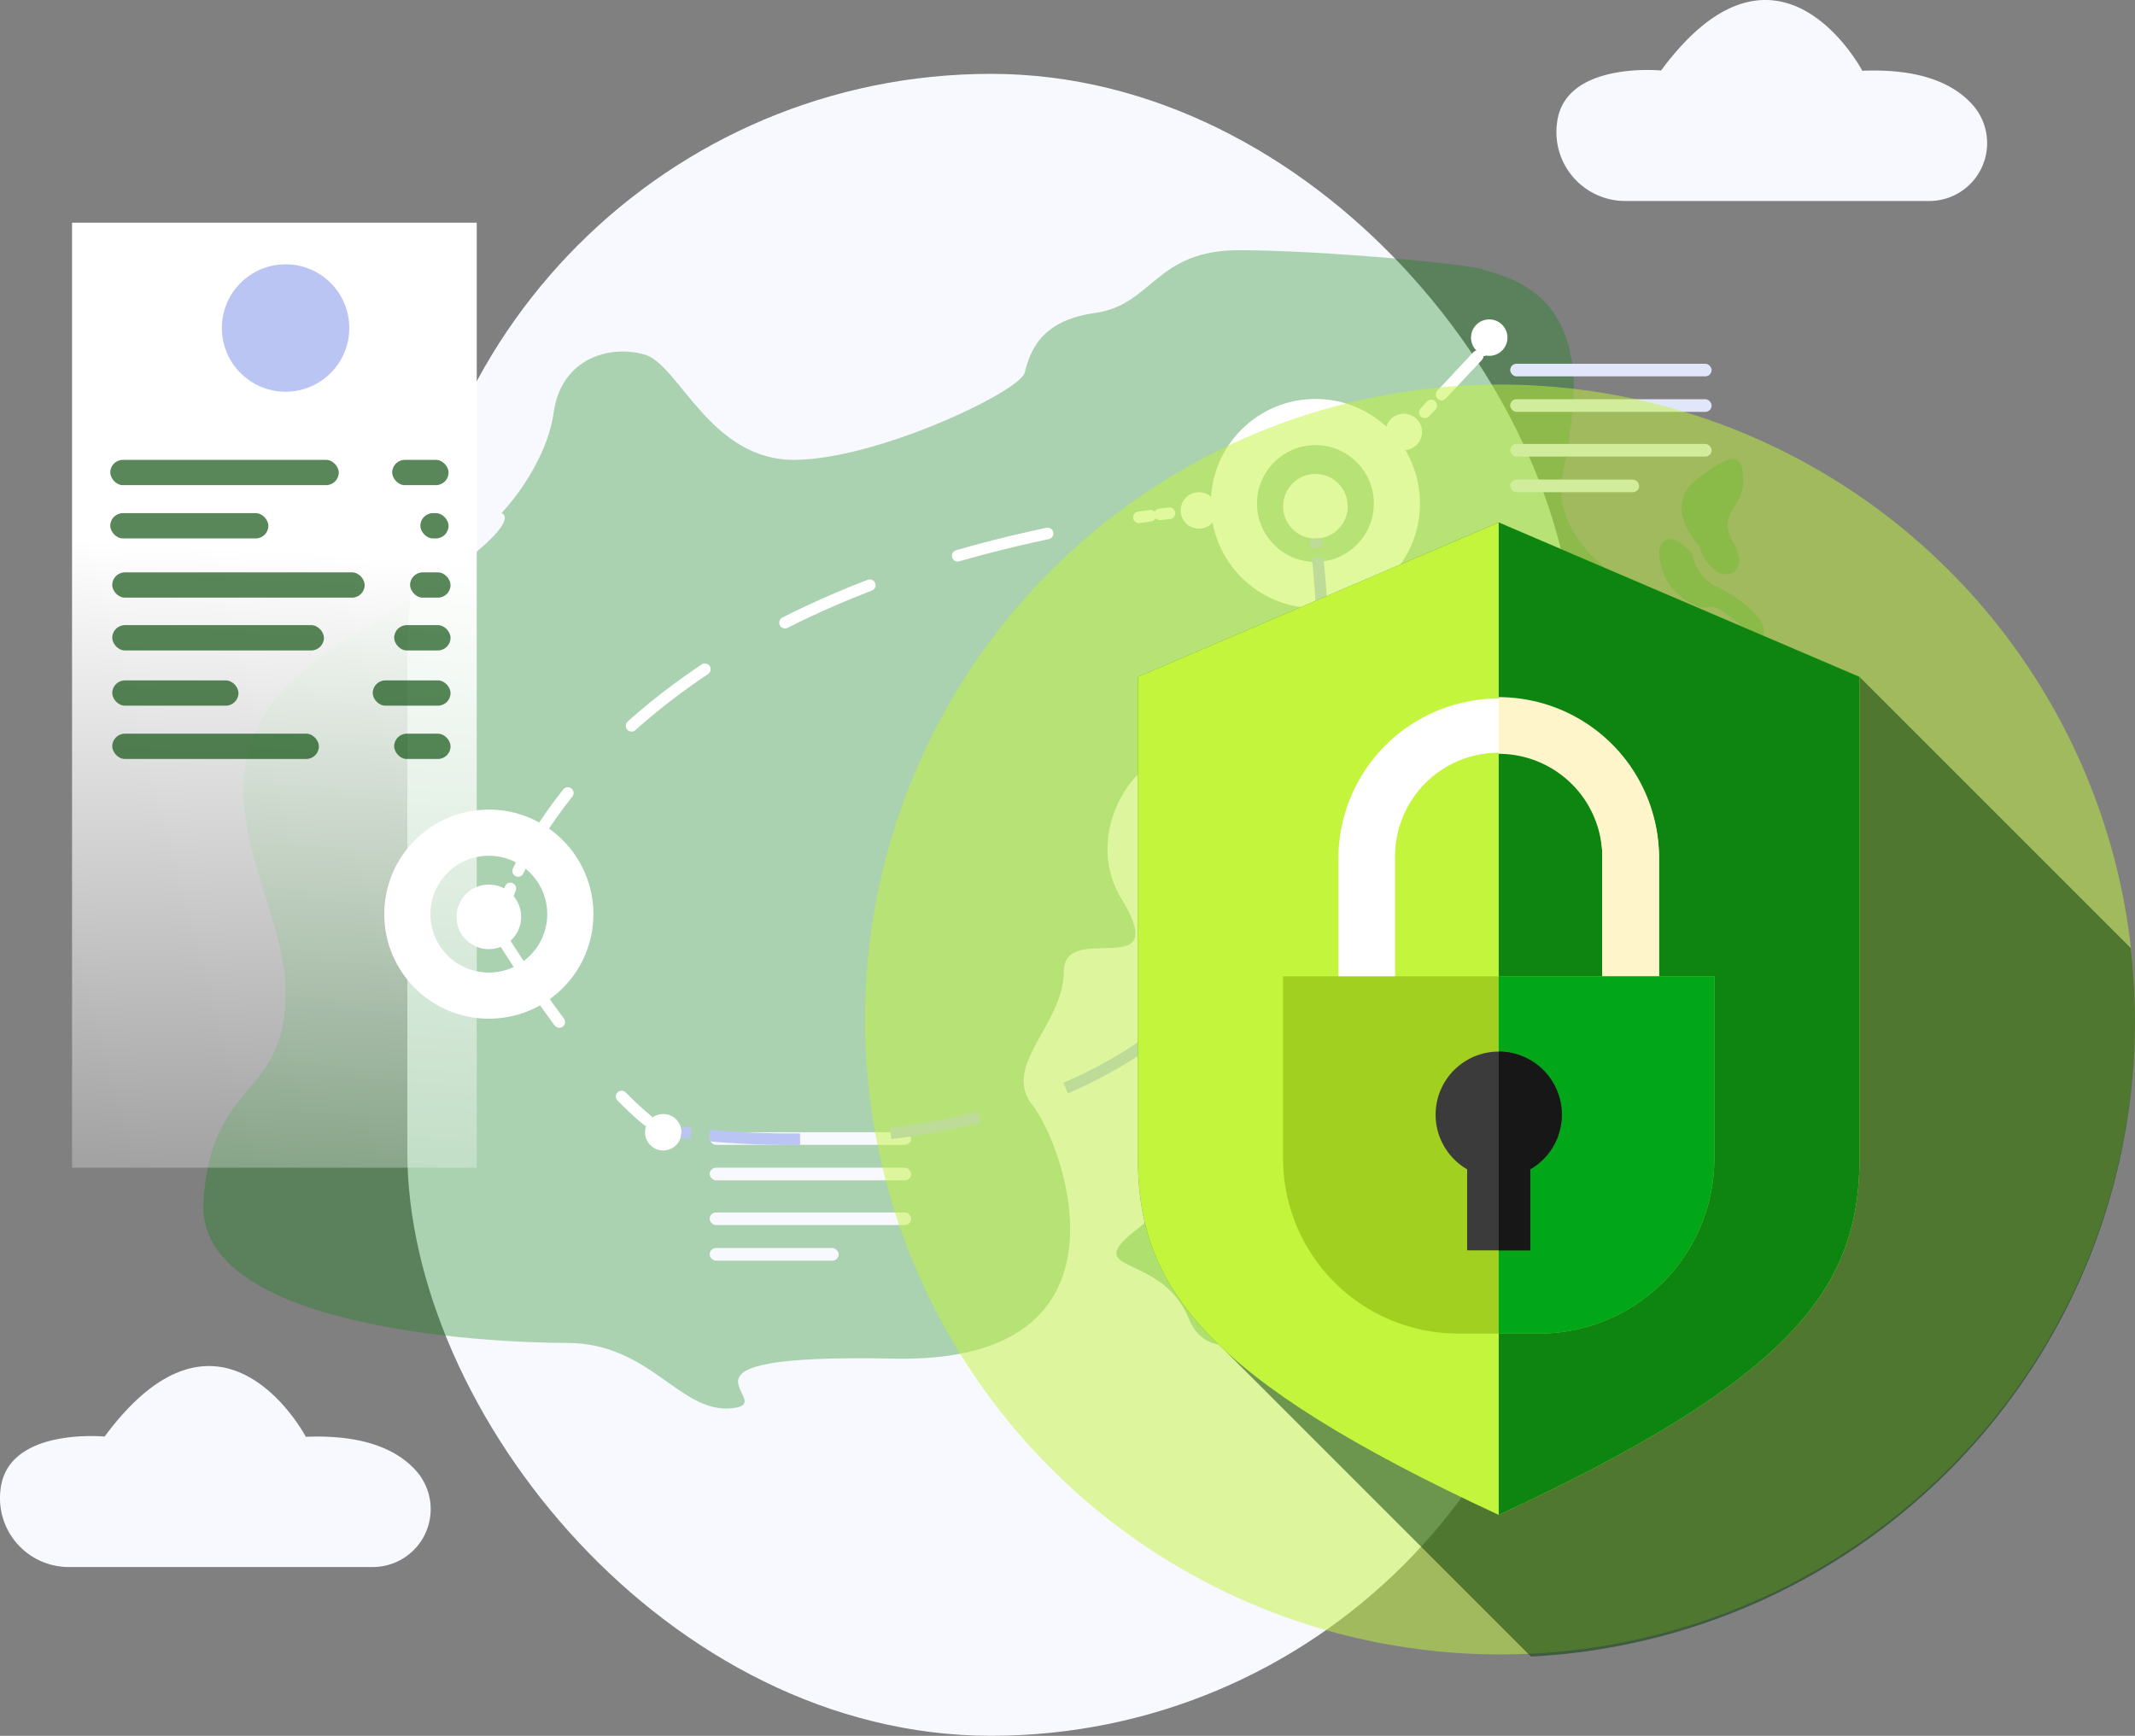 <svg xmlns="http://www.w3.org/2000/svg" xmlns:xlink="http://www.w3.org/1999/xlink" width="184.917" height="150.358" viewBox="0 0 184.917 150.358">
  <rect x="0" y="0" width="184.917" height="150.358" fill="#808080" stroke="none"/>
  <defs>
    <linearGradient id="linear-gradient" x1="0.504" y1="0.317" x2="0.482" y2="1.249" gradientUnits="objectBoundingBox">
      <stop offset="0" stop-color="#fff"/>
      <stop offset="0.03" stop-color="#fff"/>
      <stop offset="1" stop-color="#fff" stop-opacity="0"/>
    </linearGradient>
  </defs>
  <g id="Group_655" data-name="Group 655" transform="translate(-220.083 -4071.691)">
    <g id="bg-22" transform="translate(220.083 4071.691)">
      <rect id="Rectangle_1674" data-name="Rectangle 1674" width="101.106" height="143.96" rx="50.553" transform="translate(35.281 6.397)" fill="#f8f8ff"/>
      <path id="Path_11833" data-name="Path 11833" d="M751.783,285.365s3.849-3.978,4.523-8.735,4.981-5.886,7.925-4.981,5.666,9.145,12.923,9.1,19.475-5.931,19.928-7.516,1.133-4.523,6.114-5.208,5.208-5.436,12.454-5.436,20,1.215,21.136,1.667,6.484,1.2,7.607,7.479c0,0,.911,2.64-.674,10.107s9.51,12.224,12.228,12.224,10.643,16.757,1.811,31.023-7.7,19.7-16.984,14.04-8.378.226-9.284-5.662-5.434-2.718-6.784-5.888,3.4-9.51.226-10.869-11.1,1.133-12.681-7.019-11.324,1.585-6.784,9.058-4.981,1.811-4.981,6.34-5.434,8.152-2.718,11.548,9.739,22.419-12,21.965-9.513,3.851-14.04,4.3-7.039-5.662-14.286-5.662-32.154-1.357-31.475-12.226,7.212-8.84,7.115-18.342-11.059-20.5,5.518-30.515S751.783,285.365,751.783,285.365Z" transform="translate(-708.348 -240.916)" fill="rgba(14,132,17,0.33)"/>
      <rect id="Rectangle_1675" data-name="Rectangle 1675" width="35.051" height="81.859" transform="translate(6.24 19.29)" fill="url(#linear-gradient)"/>
      <ellipse id="Ellipse_20" data-name="Ellipse 20" cx="5.518" cy="5.518" rx="5.518" ry="5.518" transform="translate(19.217 22.894)" fill="#bac5f4"/>
      <rect id="Rectangle_1676" data-name="Rectangle 1676" width="19.792" height="2.19" rx="1.095" transform="translate(9.55 39.834)" fill="rgba(1,72,3,0.65)"/>
      <rect id="Rectangle_1677" data-name="Rectangle 1677" width="4.885" height="2.19" rx="1.095" transform="translate(33.967 39.834)" fill="rgba(1,72,3,0.65)"/>
      <rect id="Rectangle_1678" data-name="Rectangle 1678" width="13.694" height="2.19" rx="1.095" transform="translate(9.55 44.449)" fill="rgba(1,72,3,0.65)"/>
      <rect id="Rectangle_1679" data-name="Rectangle 1679" width="2.442" height="2.19" rx="1.095" transform="translate(36.408 44.449)" fill="rgba(1,72,3,0.65)"/>
      <rect id="Rectangle_1680" data-name="Rectangle 1680" width="21.864" height="2.19" rx="1.095" transform="translate(9.721 49.579)" fill="rgba(1,72,3,0.65)"/>
      <rect id="Rectangle_1681" data-name="Rectangle 1681" width="3.503" height="2.19" rx="1.095" transform="translate(35.518 49.579)" fill="rgba(1,72,3,0.65)"/>
      <rect id="Rectangle_1682" data-name="Rectangle 1682" width="18.336" height="2.19" rx="1.095" transform="translate(9.721 54.151)" fill="rgba(1,72,3,0.65)"/>
      <rect id="Rectangle_1683" data-name="Rectangle 1683" width="4.885" height="2.19" rx="1.095" transform="translate(34.138 54.151)" fill="rgba(1,72,3,0.65)"/>
      <rect id="Rectangle_1684" data-name="Rectangle 1684" width="10.933" height="2.19" rx="1.095" transform="translate(9.721 58.937)" fill="rgba(1,72,3,0.65)"/>
      <rect id="Rectangle_1685" data-name="Rectangle 1685" width="6.741" height="2.19" rx="1.095" transform="translate(32.282 58.937)" fill="rgba(1,72,3,0.65)"/>
      <rect id="Rectangle_1686" data-name="Rectangle 1686" width="17.9" height="2.19" rx="1.095" transform="translate(9.721 63.553)" fill="rgba(1,72,3,0.65)"/>
      <rect id="Rectangle_1687" data-name="Rectangle 1687" width="4.885" height="2.19" rx="1.095" transform="translate(34.138 63.553)" fill="rgba(1,72,3,0.65)"/>
      <path id="Path_11834" data-name="Path 11834" d="M1114.117,563.116a6.4,6.4,0,0,1,.972-7.428,7.4,7.4,0,0,0,2.274-5.325c-.206-5.345,4.918-7.267,5.773-4.916s.428,10.485,3.847,11.116,8.552,4.523,4.49,9.42-5.771-2.794-4.062,4.9-8.123,14.033-10.485,8.191-9.609-3.775-4.488-7.763C1115.859,568.648,1115.421,565.55,1114.117,563.116Z" transform="translate(-1013.953 -464.836)" fill="rgba(14,132,17,0.39)"/>
      <path id="Path_11835" data-name="Path 11835" d="M1240.56,328.6l.563-.6" transform="translate(-1117.158 -292.878)" fill="none" stroke="#fff" stroke-linecap="round" stroke-miterlimit="10" stroke-width="1"/>
      <path id="Path_11836" data-name="Path 11836" d="M1247.66,310.513c.835-.886,1.947-2.072,3.121-3.333" transform="translate(-1122.798 -276.338)" fill="none" stroke="#fff" stroke-linecap="round" stroke-miterlimit="10" stroke-width="1" stroke-dasharray="6.35 6.35"/>
      <path id="Path_11837" data-name="Path 11837" d="M1265,302.514l.559-.6" transform="translate(-1136.573 -272.152)" fill="none" stroke="#fff" stroke-linecap="round" stroke-miterlimit="10" stroke-width="1"/>
      <ellipse id="Ellipse_21" data-name="Ellipse 21" cx="1.579" cy="1.579" rx="1.579" ry="1.579" transform="translate(127.407 27.665)" fill="#fff"/>
      <ellipse id="Ellipse_22" data-name="Ellipse 22" cx="1.579" cy="1.579" rx="1.579" ry="1.579" transform="translate(120.008 35.835)" fill="#fff"/>
      <path id="Path_11838" data-name="Path 11838" d="M854,532.253s.08-.273.275-.773" transform="translate(-810.07 -454.525)" fill="none" stroke="#fff" stroke-linecap="round" stroke-miterlimit="10" stroke-width="1"/>
      <path id="Path_11839" data-name="Path 11839" d="M858.58,405.2c3.148-6.566,15.45-25.355,54.773-30.776" transform="translate(-813.708 -329.755)" fill="none" stroke="#fff" stroke-linecap="round" stroke-miterlimit="10" stroke-width="1" stroke-dasharray="8.03 8.03"/>
      <path id="Path_11840" data-name="Path 11840" d="M1129,373.475l.822-.1" transform="translate(-1028.533 -328.921)" fill="none" stroke="#fff" stroke-linecap="round" stroke-miterlimit="10" stroke-width="1"/>
      <path id="Path_11841" data-name="Path 11841" d="M846.26,543.47s.15.253.426.7" transform="translate(-803.921 -464.05)" fill="none" stroke="#fff" stroke-linecap="round" stroke-miterlimit="10" stroke-width="1"/>
      <path id="Path_11842" data-name="Path 11842" d="M852.79,554c2.407,3.791,7.654,11.581,12.411,15.477" transform="translate(-809.108 -472.415)" fill="none" stroke="#fff" stroke-linecap="round" stroke-miterlimit="10" stroke-width="1" stroke-dasharray="8.42 8.42"/>
      <path id="Path_11843" data-name="Path 11843" d="M916.48,631.9c.224.169.448.327.67.473" transform="translate(-859.705 -534.3)" fill="none" stroke="#fff" stroke-linecap="round" stroke-miterlimit="10" stroke-width="1"/>
      <ellipse id="Ellipse_23" data-name="Ellipse 23" cx="7.058" cy="7.058" rx="7.058" ry="7.058" transform="translate(35.281 72.126)" fill="none" stroke="#fff" stroke-miterlimit="10" stroke-width="4"/>
      <ellipse id="Ellipse_24" data-name="Ellipse 24" cx="2.8" cy="2.8" rx="2.8" ry="2.8" transform="translate(39.539 76.62)" fill="#fff"/>
      <ellipse id="Ellipse_25" data-name="Ellipse 25" cx="7.058" cy="7.058" rx="7.058" ry="7.058" transform="translate(106.873 36.557)" fill="none" stroke="#fff" stroke-miterlimit="10" stroke-width="4"/>
      <ellipse id="Ellipse_26" data-name="Ellipse 26" cx="2.8" cy="2.8" rx="2.8" ry="2.8" transform="translate(111.131 41.053)" fill="#fff"/>
      <ellipse id="Ellipse_27" data-name="Ellipse 27" cx="1.579" cy="1.579" rx="1.579" ry="1.579" transform="translate(102.262 42.634)" fill="#fff"/>
      <ellipse id="Ellipse_28" data-name="Ellipse 28" cx="1.579" cy="1.579" rx="1.579" ry="1.579" transform="translate(55.867 96.496)" fill="#fff"/>
      <rect id="Rectangle_1688" data-name="Rectangle 1688" width="17.446" height="1.094" rx="0.547" transform="translate(61.467 98.075)" fill="#f8f8ff"/>
      <rect id="Rectangle_1689" data-name="Rectangle 1689" width="17.446" height="1.094" rx="0.547" transform="translate(61.467 101.148)" fill="#f8f8ff"/>
      <rect id="Rectangle_1690" data-name="Rectangle 1690" width="17.446" height="1.094" rx="0.547" transform="translate(61.467 105.022)" fill="#f8f8ff"/>
      <rect id="Rectangle_1691" data-name="Rectangle 1691" width="11.172" height="1.094" rx="0.547" transform="translate(61.467 108.107)" fill="#f8f8ff"/>
      <rect id="Rectangle_1692" data-name="Rectangle 1692" width="17.446" height="1.094" rx="0.547" transform="translate(130.801 31.508)" fill="#e1e6fb"/>
      <rect id="Rectangle_1693" data-name="Rectangle 1693" width="17.446" height="1.094" rx="0.547" transform="translate(130.801 34.581)" fill="#e1e6fb"/>
      <rect id="Rectangle_1694" data-name="Rectangle 1694" width="17.446" height="1.094" rx="0.547" transform="translate(130.801 38.455)" fill="#e1e6fb"/>
      <rect id="Rectangle_1695" data-name="Rectangle 1695" width="11.172" height="1.094" rx="0.547" transform="translate(130.801 41.54)" fill="#e1e6fb"/>
      <path id="Path_11844" data-name="Path 11844" d="M927.42,634.2s.286.047.822.113" transform="translate(-868.395 -536.127)" fill="none" stroke="#bac5f4" stroke-miterlimit="10" stroke-width="1"/>
      <path id="Path_11845" data-name="Path 11845" d="M939.19,442.057c11.307,1.077,58.274,2.43,52.676-50.087" transform="translate(-877.746 -343.697)" fill="none" stroke="#bac5f4" stroke-miterlimit="10" stroke-width="1" stroke-dasharray="7.86 7.86"/>
      <path id="Path_11846" data-name="Path 11846" d="M1194.619,384.872c-.031-.271-.064-.543-.1-.822" transform="translate(-1080.583 -337.405)" fill="none" stroke="#bac5f4" stroke-miterlimit="10" stroke-width="1"/>
      <path id="Path_11847" data-name="Path 11847" d="M1350.28,358.091s-3.341-3.4-.205-5.8,3.976-2.261,4,.136-2.319,2.761-.9,5.288-.3,3.189-1.361,2.64A4.131,4.131,0,0,1,1350.28,358.091Z" transform="translate(-1203.091 -310.794)" fill="rgba(14,132,17,0.39)"/>
      <path id="Path_11848" data-name="Path 11848" d="M1342.3,385.693a3.565,3.565,0,0,0,1.877,2.646c1.672.8,4.509,2.673,4.258,4.163s-3.573-2.673-4.613-2.307-3.314-1-4-2.747-.553-3.141.479-3.129S1342.3,385.693,1342.3,385.693Z" transform="translate(-1195.677 -337.619)" fill="rgba(14,132,17,0.39)"/>
      <path id="Path_11849" data-name="Path 11849" d="M1302.008,174.573H1328.3a5.013,5.013,0,0,0,3.906-8.182c-1.587-1.889-4.49-3.306-9.683-3.1,0,0-7.259-13.774-17.43-.021,0,0-8.367-.822-9.009,4.523l-.018.158a5.962,5.962,0,0,0,5.939,6.622Z" transform="translate(-1161.225 -157.163)" fill="#f8f8ff"/>
      <path id="Path_11850" data-name="Path 11850" d="M646.3,750.126h26.286a5.012,5.012,0,0,0,3.906-8.18c-1.589-1.891-4.49-3.306-9.685-3.1,0,0-7.257-13.774-17.43-.019,0,0-8.365-.822-9.007,4.533a1.333,1.333,0,0,1-.018.158,5.962,5.962,0,0,0,5.948,6.61Z" transform="translate(-640.318 -614.389)" fill="#f8f8ff"/>
    </g>
    <g id="security" transform="translate(294.55 4104.737)">
      <circle id="Ellipse_35" data-name="Ellipse 35" cx="55" cy="55" r="55" transform="translate(0.45 0.263)" fill="#c3f53c" opacity="0.5"/>
      <path id="Path_12471" data-name="Path 12471" d="M197.195,98.531a55.664,55.664,0,0,0-.363-6.325l-23.5-23.5-31.25-13.378L110.834,68.71v41.667c0,6.135,1.717,11.28,7.482,16.629l26.564,26.564A55.111,55.111,0,0,0,197.195,98.531Z" transform="translate(-86.745 -43.123)" fill="#003702" opacity="0.51"/>
      <path id="Path_12472" data-name="Path 12472" d="M142.084,55.333,110.834,68.71v41.667c0,11.184,5.7,19.079,31.25,30.922,25.548-11.842,31.25-19.737,31.25-30.921V68.711Z" transform="translate(-86.745 -43.123)" fill="#c3f53c"/>
      <path id="Path_12473" data-name="Path 12473" d="M287.251,68.707v41.668c0,11.183-5.7,19.08-31.251,30.922V55.33Z" transform="translate(-200.66 -43.12)" fill="#0e8411"/>
      <path id="Path_12474" data-name="Path 12474" d="M219.27,151.344h-4.909V139.509a8.976,8.976,0,1,0-17.951,0v11.836H191.5V139.509a13.885,13.885,0,0,1,27.769,0v11.836Z" transform="translate(-150.046 -98.282)" fill="#fff"/>
      <path id="Path_12475" data-name="Path 12475" d="M269.885,139.505v11.836h-4.91V139.505A8.984,8.984,0,0,0,256,130.53v-4.91A13.9,13.9,0,0,1,269.885,139.505Z" transform="translate(-200.66 -98.279)" fill="#fff5cb"/>
      <path id="Path_12476" data-name="Path 12476" d="M191.421,268.892h-7a15.177,15.177,0,0,1-15.177-15.177V237.944H206.6v15.771A15.177,15.177,0,0,1,191.421,268.892Z" transform="translate(-132.583 -186.422)" fill="#a1d020"/>
      <path id="Path_12477" data-name="Path 12477" d="M274.675,237.94v15.773A15.177,15.177,0,0,1,259.5,268.89H256V237.94Z" transform="translate(-200.66 -186.419)" fill="#02a619"/>
      <path id="Path_12478" data-name="Path 12478" d="M241.543,273.708a5.465,5.465,0,1,0-8.2,4.732v7.018h5.465V278.44A5.462,5.462,0,0,0,241.543,273.708Z" transform="translate(-180.738 -210.199)" fill="#3b3b3b"/>
      <path id="Path_12479" data-name="Path 12479" d="M261.466,273.706a5.462,5.462,0,0,1-2.734,4.732v7.018H256V268.24A5.466,5.466,0,0,1,261.466,273.706Z" transform="translate(-200.66 -210.197)" fill="#171717"/>
    </g>
  </g>
</svg>
